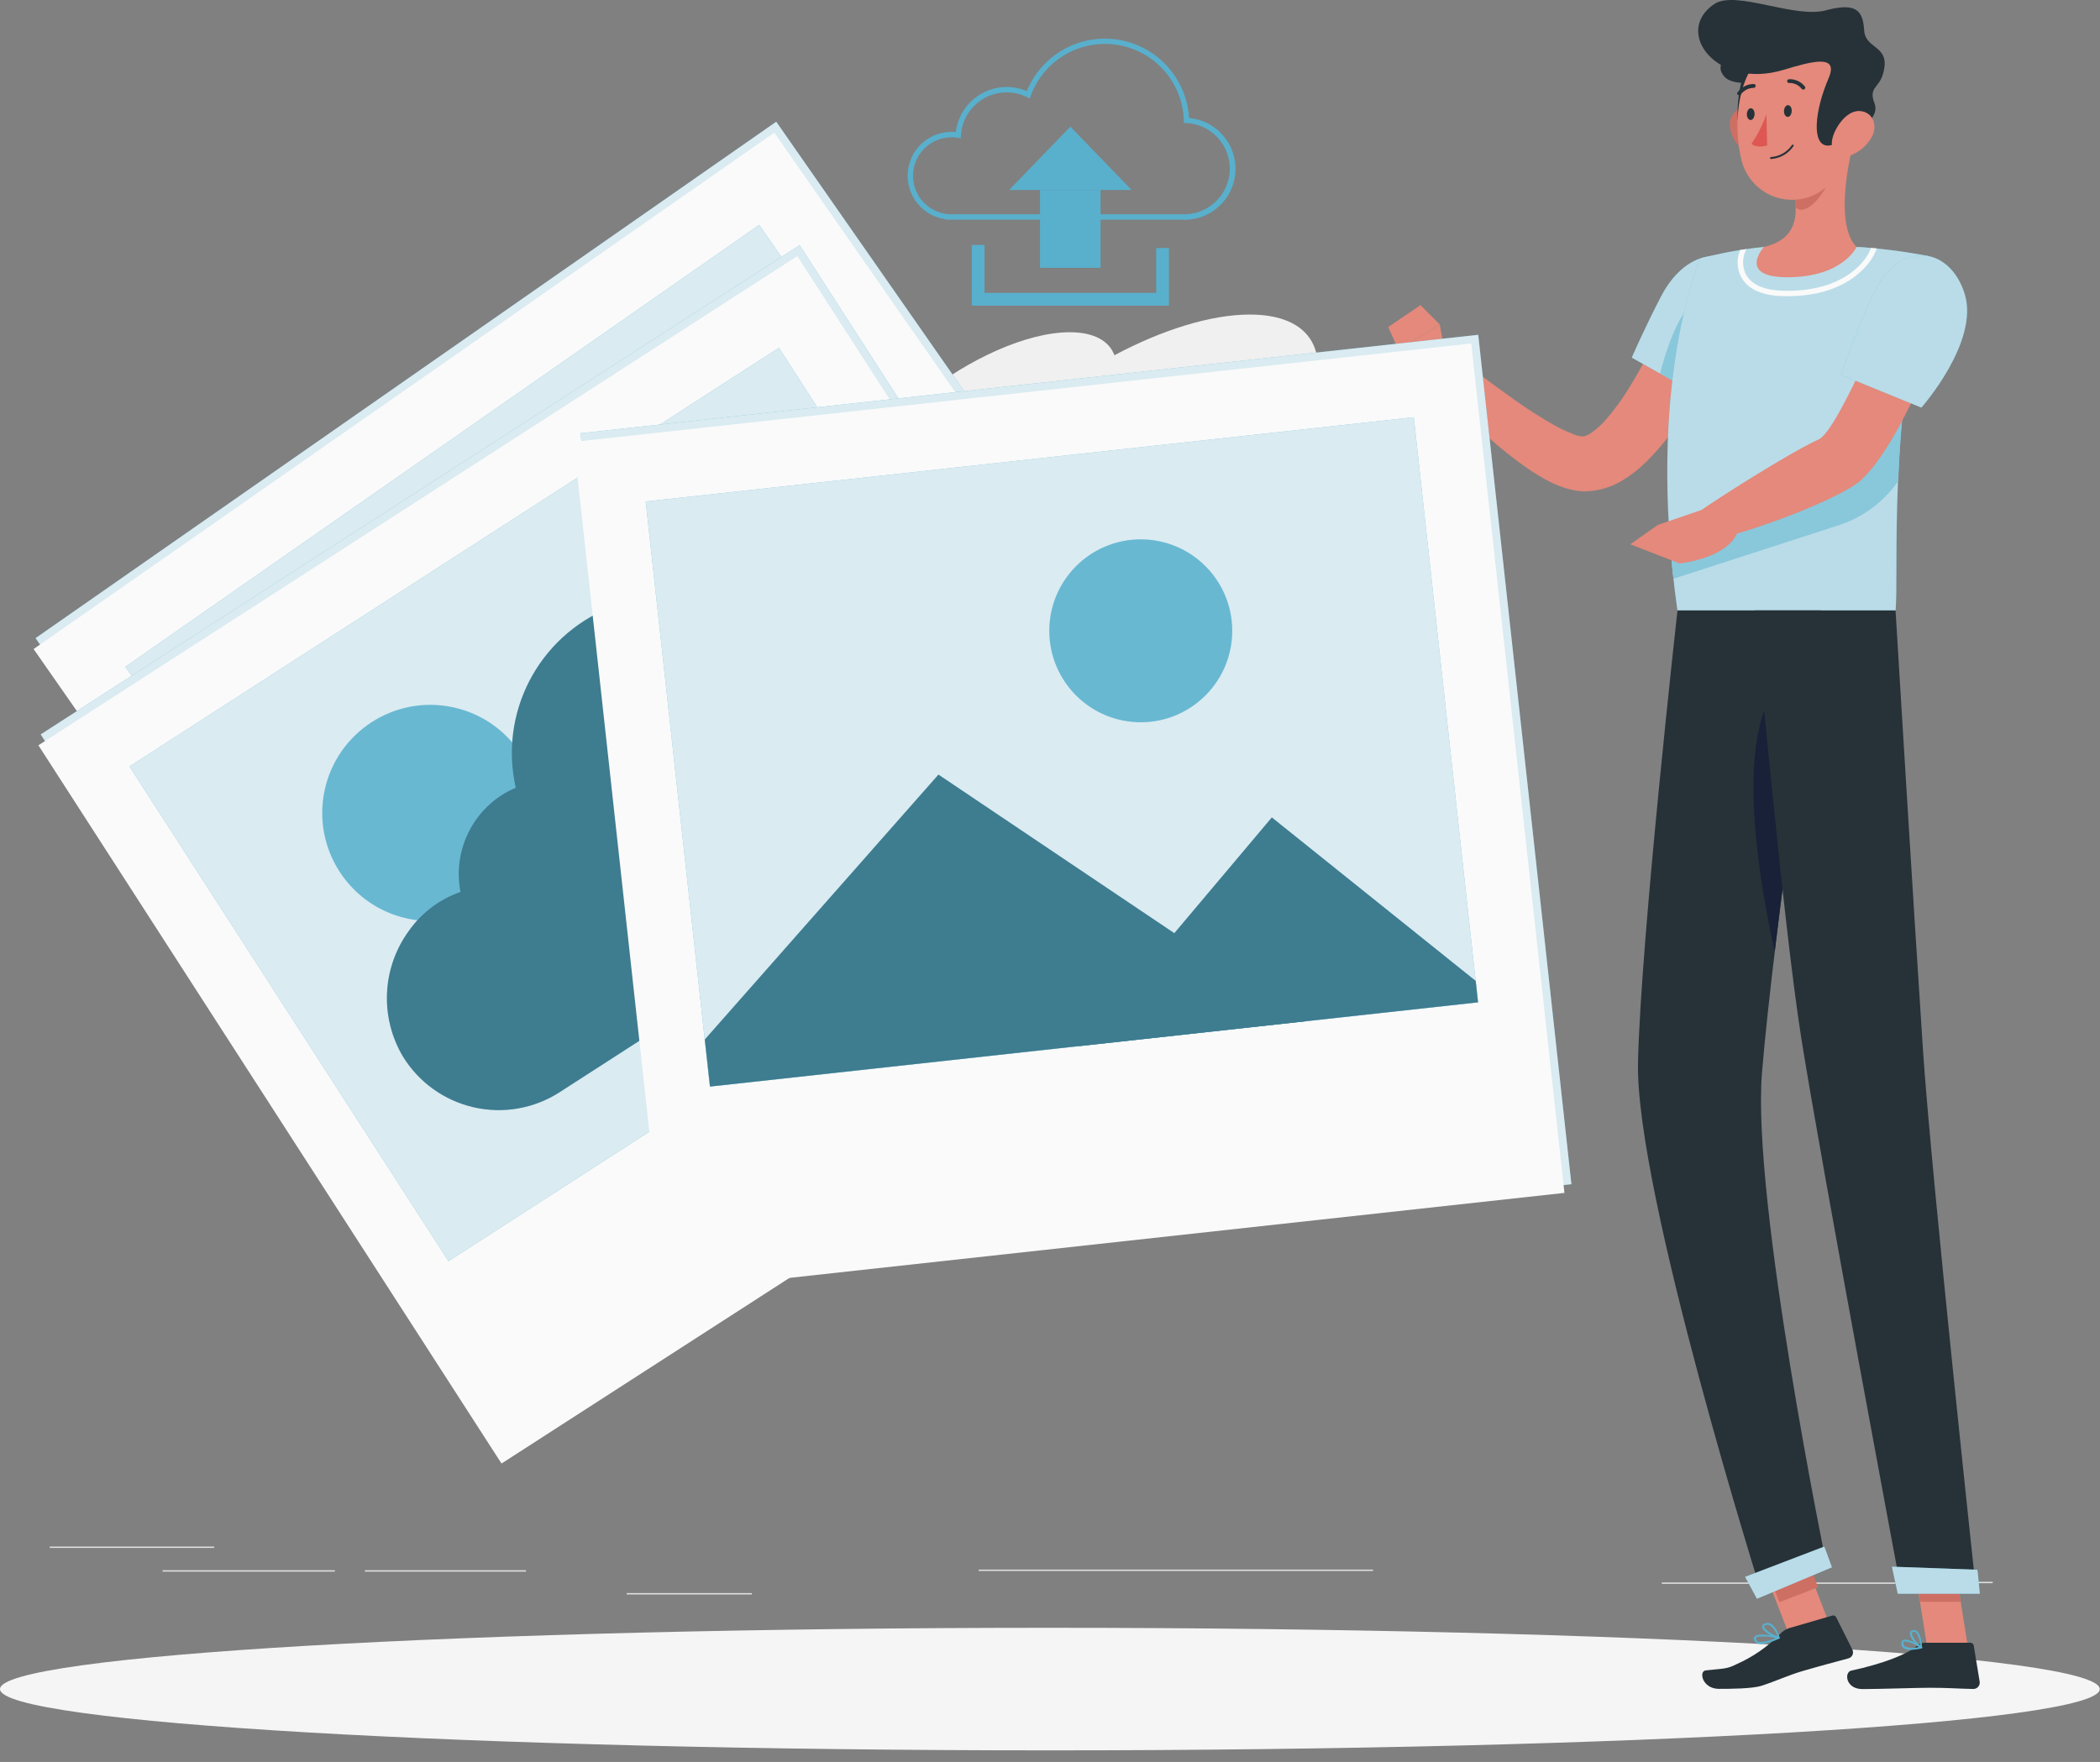 <svg width="143" height="120" viewBox="0 0 143 120" fill="none" xmlns="http://www.w3.org/2000/svg">
<rect x="0" y="0" width="143" height="120" fill="#808080" stroke="none"/>
<path d="M79.6 20.818H66.173V16.683H67.042V19.948H78.731V16.892H79.6V20.818Z" fill="#58B0CD"/>
<path d="M80.485 14.961H64.405V14.935C63.652 14.836 62.965 14.454 62.484 13.867C62.002 13.281 61.762 12.533 61.812 11.775C61.862 11.017 62.198 10.307 62.752 9.788C63.306 9.269 64.037 8.981 64.796 8.981C64.895 8.981 64.992 8.981 65.087 8.996C65.188 8.149 65.596 7.369 66.233 6.803C66.87 6.237 67.693 5.924 68.545 5.924C69.018 5.922 69.486 6.018 69.92 6.207C70.412 5.001 71.299 3.999 72.435 3.363C73.572 2.728 74.89 2.498 76.175 2.71C77.459 2.923 78.633 3.566 79.505 4.533C80.376 5.501 80.892 6.736 80.969 8.036C81.875 8.117 82.713 8.55 83.303 9.243C83.893 9.935 84.188 10.831 84.124 11.739C84.061 12.646 83.644 13.492 82.964 14.096C82.283 14.699 81.393 15.012 80.485 14.966V14.961ZM64.701 14.595H80.485C81.309 14.634 82.115 14.343 82.725 13.787C83.336 13.232 83.7 12.456 83.739 11.632C83.777 10.807 83.487 10.001 82.931 9.391C82.375 8.781 81.6 8.416 80.775 8.378L80.614 8.363V8.202C80.576 6.953 80.105 5.757 79.281 4.818C78.456 3.879 77.331 3.257 76.097 3.058C74.864 2.858 73.6 3.095 72.522 3.727C71.444 4.359 70.62 5.346 70.191 6.52L70.12 6.714L69.937 6.62C69.505 6.402 69.027 6.29 68.543 6.291C67.75 6.292 66.987 6.595 66.409 7.139C65.832 7.682 65.483 8.425 65.434 9.217L65.424 9.42L65.222 9.385C65.082 9.361 64.939 9.35 64.796 9.35C64.117 9.351 63.465 9.614 62.976 10.085C62.487 10.556 62.199 11.198 62.174 11.877C62.149 12.555 62.387 13.217 62.84 13.723C63.292 14.23 63.923 14.541 64.601 14.591L64.701 14.595Z" fill="#58B0CD"/>
<path d="M74.947 12.937H70.823V18.243H74.947V12.937Z" fill="#58B0CD"/>
<path d="M68.717 12.937H77.056L72.886 8.626L68.717 12.937Z" fill="#58B0CD"/>
<path d="M135.692 107.734H131.78V107.827H135.692V107.734Z" fill="#E0E0E0"/>
<path d="M129.073 107.779H113.162V107.871H129.073V107.779Z" fill="#E0E0E0"/>
<path d="M93.495 106.901H66.644V106.993H93.495V106.901Z" fill="#E0E0E0"/>
<path d="M51.198 108.501H42.676V108.594H51.198V108.501Z" fill="#E0E0E0"/>
<path d="M22.802 106.945H11.069V107.038H22.802V106.945Z" fill="#E0E0E0"/>
<path d="M35.815 106.945H24.849V107.038H35.815V106.945Z" fill="#E0E0E0"/>
<path d="M14.583 105.334H3.385V105.426H14.583V105.334Z" fill="#E0E0E0"/>
<path d="M44.284 30.512C45.365 29.148 47.533 28.097 49.137 28.163C49.373 28.154 49.609 28.193 49.831 28.277C50.052 28.36 50.255 28.487 50.427 28.65C53.355 26.953 56.725 25.914 59.509 26.028C60.925 26.083 62.024 26.434 62.783 27.005C65.928 24.446 69.937 22.628 72.846 22.628C74.498 22.628 75.523 23.218 75.888 24.195C79.114 22.477 82.429 21.423 85.106 21.423C89.369 21.423 90.751 24.103 89.007 27.872C89.708 28.583 93.063 29.575 92.93 30.762H44.1C44.159 30.67 44.207 30.585 44.284 30.512Z" fill="#F0F0F0"/>
<path d="M116.647 78.244C119.398 78.612 121.101 72.639 115.025 67.573C115.371 73.439 111.846 77.58 116.647 78.244Z" fill="#F0F0F0"/>
<path d="M71.493 119.213C110.977 119.213 142.985 117.344 142.985 115.039C142.985 112.734 110.977 110.865 71.493 110.865C32.008 110.865 0 112.734 0 115.039C0 117.344 32.008 119.213 71.493 119.213Z" fill="#F5F5F5"/>
<path d="M122.237 104.573L119.604 105.592L121.872 111.453L124.506 110.433L122.237 104.573Z" fill="#E4897B"/>
<path d="M134.01 112.203H131.234L130.212 105.776H132.989L134.01 112.203Z" fill="#E4897B"/>
<path d="M131.053 111.883H134.176C134.23 111.882 134.282 111.9 134.324 111.935C134.365 111.969 134.392 112.018 134.401 112.071L134.807 114.541C134.815 114.603 134.81 114.666 134.792 114.725C134.774 114.785 134.743 114.84 134.702 114.887C134.661 114.933 134.61 114.97 134.553 114.995C134.496 115.02 134.434 115.033 134.372 115.032C133.284 115.013 132.757 114.95 131.385 114.95C130.541 114.95 127.993 115.039 126.827 115.039C125.662 115.039 125.577 113.885 126.06 113.782C128.225 113.313 129.877 112.675 130.596 112.052C130.725 111.946 130.886 111.886 131.053 111.883Z" fill="#263238"/>
<path d="M121.813 110.894L124.763 110.035C124.814 110.018 124.87 110.02 124.921 110.041C124.971 110.062 125.012 110.101 125.036 110.15L126.142 112.362C126.168 112.418 126.182 112.479 126.182 112.541C126.182 112.603 126.168 112.664 126.142 112.72C126.115 112.776 126.077 112.826 126.029 112.865C125.981 112.905 125.925 112.933 125.865 112.948C124.796 113.24 124.073 113.424 122.735 113.815C121.805 114.084 120.865 114.523 119.947 114.814C119.317 115.017 117.827 115.024 117.056 115.024C115.917 115.024 115.662 113.822 116.149 113.767C117.384 113.627 117.554 113.693 118.236 113.35C119.35 112.861 120.361 112.162 121.212 111.293C121.374 111.11 121.581 110.973 121.813 110.894Z" fill="#263238"/>
<path d="M117.694 22.315C117.465 22.894 117.248 23.399 117.001 23.93C116.754 24.461 116.507 24.97 116.245 25.482C115.715 26.522 115.128 27.532 114.486 28.506C113.816 29.544 113.04 30.509 112.17 31.386C111.676 31.886 111.124 32.325 110.526 32.695C109.775 33.161 108.917 33.426 108.033 33.462C107.786 33.468 107.539 33.451 107.296 33.41C107.083 33.375 106.872 33.327 106.665 33.266C106.314 33.159 105.971 33.025 105.64 32.864C105.074 32.58 104.528 32.256 104.007 31.895C103.051 31.23 102.139 30.503 101.278 29.719C99.606 28.205 98.046 26.573 96.61 24.833L98.041 23.395C99.733 24.73 101.47 26.065 103.203 27.282C104.047 27.881 104.921 28.437 105.821 28.948C106.227 29.18 106.65 29.381 107.086 29.549C107.325 29.669 107.589 29.729 107.856 29.723C108.067 29.66 108.265 29.559 108.439 29.424C108.758 29.188 109.052 28.92 109.316 28.624C109.951 27.897 110.519 27.115 111.013 26.286C111.544 25.423 112.041 24.512 112.513 23.583C112.749 23.119 112.978 22.647 113.199 22.175C113.42 21.703 113.645 21.205 113.833 20.77L117.694 22.315Z" fill="#E4897B"/>
<path d="M98.436 24.284L98.041 22.097L95.228 23.823C95.228 23.823 96.116 25.202 97.053 25.224L98.436 24.284Z" fill="#E4897B"/>
<path d="M96.728 20.781L94.531 22.274L95.224 23.823L98.037 22.097L96.728 20.781Z" fill="#E4897B"/>
<path d="M118.985 19.491C119.663 22.013 115.968 27.079 115.968 27.079L111.116 24.358C111.116 24.358 112.019 22.274 113.129 20.154C114.918 16.729 118.207 16.614 118.985 19.491Z" fill="#58B0CD"/>
<path opacity="0.6" d="M118.985 19.491C119.663 22.013 115.968 27.079 115.968 27.079L111.116 24.358C111.116 24.358 112.019 22.274 113.129 20.154C114.918 16.729 118.207 16.614 118.985 19.491Z" fill="#FAFAFA"/>
<path d="M113.052 25.438L114.958 26.507L115.29 20.659C114.184 21.511 113.398 24.077 113.052 25.438Z" fill="#58B0CD"/>
<path opacity="0.3" d="M113.052 25.438L114.958 26.507L115.29 20.659C114.184 21.511 113.398 24.077 113.052 25.438Z" fill="#FAFAFA"/>
<path d="M122.631 105.072L119.989 106.092L121.159 109.122L123.801 108.102L122.631 105.072Z" fill="#CE6F64"/>
<path d="M132.993 105.776H130.212L130.74 109.091H133.516L132.993 105.776Z" fill="#CE6F64"/>
<path d="M131.359 17.448C128.531 28.189 129.313 39.31 129.077 41.588H114.228C112.016 25.976 115.799 17.591 115.799 17.591C115.799 17.591 116.979 17.274 118.498 17.027L118.922 16.965C119.309 16.909 119.707 16.858 120.113 16.821C122.215 16.699 124.323 16.699 126.425 16.821C126.754 16.821 127.085 16.861 127.41 16.887L127.797 16.924C129.711 17.112 131.359 17.448 131.359 17.448Z" fill="#58B0CD"/>
<path opacity="0.6" d="M131.359 17.448C128.531 28.189 129.313 39.31 129.077 41.588H114.228C112.016 25.976 115.799 17.591 115.799 17.591C115.799 17.591 116.979 17.274 118.498 17.027L118.922 16.965C119.309 16.909 119.707 16.858 120.113 16.821C122.215 16.699 124.323 16.699 126.425 16.821C126.754 16.821 127.085 16.861 127.41 16.887L127.797 16.924C129.711 17.112 131.359 17.448 131.359 17.448Z" fill="#FAFAFA"/>
<path d="M113.756 37.363C113.808 38.029 113.873 38.712 113.952 39.413L125.013 35.829C126.738 35.315 128.236 34.229 129.261 32.75C129.302 31.765 129.357 30.729 129.442 29.649C129.479 29.122 129.527 28.583 129.575 28.038C129.622 27.492 129.689 26.891 129.755 26.308L113.756 37.363Z" fill="#58B0CD"/>
<path opacity="0.3" d="M113.756 37.363C113.808 38.029 113.873 38.712 113.952 39.413L125.013 35.829C126.738 35.315 128.236 34.229 129.261 32.75C129.302 31.765 129.357 30.729 129.442 29.649C129.479 29.122 129.527 28.583 129.575 28.038C129.622 27.492 129.689 26.891 129.755 26.308L113.756 37.363Z" fill="#FAFAFA"/>
<path d="M127.41 16.887L127.263 17.204C127.215 17.311 126.039 19.804 121.713 19.804C121.138 19.804 119.387 19.804 118.837 18.58C118.732 18.321 118.685 18.042 118.7 17.763C118.715 17.484 118.79 17.211 118.922 16.965L118.498 17.027C118.384 17.297 118.325 17.586 118.325 17.879C118.325 18.172 118.384 18.462 118.498 18.731C119.143 20.173 121.079 20.173 121.71 20.173C126.267 20.173 127.543 17.47 127.609 17.355L127.805 16.924L127.41 16.887Z" fill="#FAFAFA"/>
<path d="M126.215 9.712C125.699 11.743 125.083 15.464 126.426 16.821C126.426 16.821 125.489 18.882 121.713 18.882C118.266 18.882 120.113 16.821 120.113 16.821C122.41 16.279 122.451 14.608 122.148 13.023L126.215 9.712Z" fill="#E4897B"/>
<path d="M124.556 11.061L122.148 13.019C122.225 13.383 122.268 13.754 122.277 14.126C122.982 14.826 124.394 13.053 124.541 12.145C124.611 11.788 124.616 11.421 124.556 11.061Z" fill="#CE6F64"/>
<path d="M117.808 8.727C117.867 9.057 117.993 9.37 118.179 9.648C118.365 9.926 118.607 10.162 118.889 10.342C119.656 10.829 120.364 10.213 120.397 9.358C120.441 8.591 120.095 7.411 119.199 7.271C119.003 7.242 118.804 7.26 118.617 7.324C118.431 7.388 118.262 7.496 118.126 7.639C117.99 7.781 117.89 7.955 117.834 8.144C117.779 8.334 117.77 8.534 117.808 8.727Z" fill="#CE6F64"/>
<path d="M119.847 3.366C118.428 3.901 117.565 9.336 119.239 10.261C120.913 11.187 122.535 2.356 119.847 3.366Z" fill="#263238"/>
<path d="M117.451 5.25C118.498 6.356 123.837 5.029 124.04 3.126C124.243 1.224 115.471 3.171 117.451 5.25Z" fill="#263238"/>
<path d="M126.138 6.415C126.038 9.185 126.119 10.803 124.77 12.315C124.356 12.819 123.81 13.2 123.194 13.414C122.577 13.628 121.913 13.668 121.276 13.528C120.638 13.389 120.051 13.076 119.58 12.625C119.108 12.173 118.771 11.6 118.605 10.969C117.956 8.543 118.236 4.424 120.883 3.104C121.439 2.799 122.066 2.648 122.699 2.667C123.333 2.687 123.95 2.875 124.486 3.213C125.022 3.55 125.458 4.026 125.748 4.589C126.039 5.152 126.173 5.783 126.138 6.415Z" fill="#E4897B"/>
<path d="M124.468 0.667C126.426 0.184 126.853 0.737 126.942 2.075C127.03 3.414 128.815 3.042 128.214 5.062C127.934 6.017 127.215 5.936 127.653 7.061C128.155 8.355 125.179 9.922 124.479 9.918C123.325 9.918 123.579 7.514 124.519 5.328C125.223 3.69 123.468 4.144 121.455 4.756C116.92 6.131 113.915 2.175 116.728 0.28C118.218 -0.727 122.314 1.36 124.468 0.667Z" fill="#263238"/>
<path d="M127.451 9.35C127.099 9.965 126.529 10.426 125.854 10.641C124.965 10.914 124.549 10.132 124.818 9.288C125.061 8.524 125.821 7.466 126.699 7.566C127.576 7.665 127.878 8.587 127.451 9.35Z" fill="#E4897B"/>
<path d="M114.228 41.574C114.228 41.574 111.735 63.878 111.54 72.344C111.337 81.153 119.987 108.627 119.987 108.627L124.412 106.765C124.412 106.765 119.25 81.665 119.987 73.019C120.754 63.605 123.988 41.574 123.988 41.574H114.228Z" fill="#263238"/>
<path d="M120.419 47.713C118.435 51.835 119.774 59.984 120.85 64.814C121.26 61.407 121.743 57.705 122.204 54.28C122.159 49.011 121.75 44.947 120.419 47.713Z" fill="#182137"/>
<path d="M124.221 105.334C124.239 105.334 124.744 106.746 124.744 106.746L119.641 108.889L118.833 107.395L124.221 105.334Z" fill="#58B0CD"/>
<path opacity="0.6" d="M124.221 105.334C124.239 105.334 124.744 106.746 124.744 106.746L119.641 108.889L118.833 107.395L124.221 105.334Z" fill="#FAFAFA"/>
<path d="M119.493 41.574C119.493 41.574 121.4 62.786 122.664 70.736C124.047 79.442 129.482 108.435 129.482 108.435H134.571C134.571 108.435 131.521 80.143 130.946 71.525C130.323 62.171 129.077 41.574 129.077 41.574H119.493Z" fill="#263238"/>
<path d="M134.648 106.912C134.667 106.912 134.818 108.546 134.818 108.546H129.228L128.83 106.702L134.648 106.912Z" fill="#58B0CD"/>
<path opacity="0.6" d="M134.648 106.912C134.667 106.912 134.818 108.546 134.818 108.546H129.228L128.83 106.702L134.648 106.912Z" fill="#FAFAFA"/>
<path d="M122.008 7.533C122.008 7.758 121.901 7.949 121.754 7.96C121.606 7.971 121.484 7.802 121.481 7.592C121.477 7.381 121.588 7.175 121.735 7.164C121.883 7.153 122.008 7.308 122.008 7.533Z" fill="#263238"/>
<path d="M119.479 7.743C119.479 7.968 119.372 8.159 119.224 8.171C119.077 8.182 118.955 8.012 118.952 7.802C118.948 7.592 119.058 7.385 119.206 7.374C119.353 7.363 119.471 7.518 119.479 7.743Z" fill="#263238"/>
<path d="M120.283 7.787C120.032 8.498 119.69 9.174 119.265 9.797C119.667 10.132 120.334 9.907 120.334 9.907L120.283 7.787Z" fill="#DE5753"/>
<path d="M120.6 10.829C120.583 10.829 120.566 10.823 120.554 10.811C120.542 10.799 120.534 10.783 120.533 10.766C120.533 10.748 120.54 10.731 120.552 10.718C120.565 10.705 120.582 10.697 120.6 10.696C120.883 10.676 121.158 10.592 121.404 10.451C121.65 10.31 121.862 10.115 122.023 9.881C122.031 9.867 122.045 9.856 122.061 9.851C122.077 9.847 122.095 9.849 122.11 9.857C122.124 9.866 122.135 9.88 122.139 9.896C122.144 9.912 122.142 9.929 122.133 9.944C121.962 10.199 121.735 10.411 121.469 10.565C121.203 10.718 120.906 10.809 120.6 10.829Z" fill="#263238"/>
<path d="M122.797 6.102C122.777 6.103 122.757 6.099 122.738 6.09C122.72 6.082 122.703 6.07 122.69 6.054C122.589 5.924 122.459 5.82 122.311 5.751C122.162 5.681 121.999 5.647 121.835 5.652C121.818 5.654 121.801 5.653 121.785 5.648C121.769 5.643 121.753 5.635 121.74 5.625C121.727 5.614 121.716 5.601 121.709 5.586C121.701 5.571 121.696 5.555 121.695 5.538C121.694 5.502 121.706 5.468 121.729 5.441C121.752 5.415 121.785 5.398 121.82 5.394C122.027 5.385 122.234 5.425 122.422 5.511C122.611 5.598 122.776 5.728 122.904 5.892C122.915 5.905 122.923 5.921 122.927 5.937C122.932 5.954 122.933 5.971 122.93 5.988C122.928 6.005 122.922 6.021 122.913 6.035C122.904 6.05 122.892 6.063 122.878 6.072C122.855 6.091 122.827 6.101 122.797 6.102Z" fill="#263238"/>
<path d="M118.384 6.482C118.365 6.477 118.347 6.468 118.332 6.456C118.32 6.444 118.31 6.43 118.303 6.414C118.297 6.398 118.293 6.381 118.293 6.364C118.293 6.347 118.297 6.33 118.303 6.314C118.31 6.298 118.32 6.284 118.332 6.272C118.46 6.099 118.627 5.959 118.819 5.864C119.011 5.768 119.223 5.72 119.438 5.722C119.455 5.723 119.472 5.727 119.487 5.735C119.502 5.743 119.516 5.754 119.526 5.767C119.537 5.78 119.545 5.795 119.55 5.812C119.554 5.828 119.555 5.845 119.552 5.862C119.547 5.897 119.529 5.929 119.502 5.951C119.475 5.974 119.44 5.985 119.405 5.984C119.237 5.988 119.071 6.03 118.922 6.107C118.772 6.185 118.643 6.295 118.542 6.43C118.524 6.454 118.499 6.472 118.471 6.481C118.443 6.491 118.412 6.491 118.384 6.482Z" fill="#263238"/>
<path d="M132.786 21.076L128.948 20.055C128.948 20.055 125.187 29.313 123.859 29.918C122.052 30.74 117.473 33.605 115.53 34.959C115.419 35.416 115.504 36.64 115.751 36.972C119.069 36.371 125.423 33.926 126.75 32.68C129.774 29.848 132.786 21.076 132.786 21.076Z" fill="#E4897B"/>
<path d="M133.785 20.018C134.799 23.285 130.835 27.761 130.835 27.761L125.36 25.526C126.006 23.634 126.753 21.778 127.598 19.966C129.283 16.341 132.76 16.718 133.785 20.018Z" fill="#58B0CD"/>
<path opacity="0.6" d="M133.785 20.018C134.799 23.285 130.835 27.761 130.835 27.761L125.36 25.526C126.006 23.634 126.753 21.778 127.598 19.966C129.283 16.341 132.76 16.718 133.785 20.018Z" fill="#FAFAFA"/>
<path d="M130.12 112.369C129.933 112.386 129.746 112.337 129.593 112.229C129.545 112.186 129.51 112.132 129.49 112.071C129.47 112.01 129.466 111.945 129.478 111.883C129.481 111.843 129.493 111.805 129.514 111.772C129.536 111.739 129.565 111.713 129.6 111.695C129.914 111.54 130.78 112.089 130.876 112.152C130.887 112.159 130.895 112.169 130.901 112.181C130.906 112.192 130.908 112.205 130.905 112.218C130.902 112.231 130.895 112.243 130.885 112.252C130.876 112.261 130.863 112.267 130.85 112.27C130.611 112.33 130.366 112.364 130.12 112.369ZM129.751 111.798C129.723 111.792 129.694 111.792 129.667 111.798C129.653 111.805 129.641 111.817 129.632 111.83C129.624 111.844 129.619 111.859 129.619 111.875C129.61 111.918 129.612 111.963 129.625 112.004C129.638 112.046 129.661 112.084 129.692 112.115C130.002 112.256 130.355 112.273 130.677 112.163C130.39 111.976 130.067 111.851 129.729 111.794L129.751 111.798Z" fill="#58B0CD"/>
<path d="M130.824 112.27H130.795C130.515 112.111 129.995 111.503 130.057 111.193C130.071 111.145 130.1 111.102 130.14 111.071C130.18 111.041 130.228 111.024 130.279 111.023C130.328 111.016 130.378 111.02 130.425 111.034C130.472 111.049 130.516 111.074 130.552 111.108C130.861 111.37 130.88 112.17 130.88 112.214C130.88 112.233 130.872 112.251 130.859 112.264C130.846 112.277 130.828 112.285 130.81 112.285L130.824 112.27ZM130.33 111.145H130.301C130.216 111.145 130.205 111.197 130.201 111.212C130.153 111.396 130.481 111.853 130.754 112.071C130.754 111.759 130.657 111.455 130.478 111.2C130.437 111.165 130.385 111.145 130.33 111.145Z" fill="#58B0CD"/>
<path d="M120.316 111.908C120.091 111.987 119.847 111.987 119.622 111.908C119.569 111.883 119.522 111.844 119.488 111.796C119.454 111.747 119.433 111.691 119.427 111.632C119.423 111.596 119.427 111.559 119.44 111.525C119.453 111.491 119.474 111.461 119.501 111.436C119.799 111.175 121.001 111.459 121.138 111.492C121.15 111.495 121.162 111.502 121.17 111.512C121.179 111.522 121.184 111.534 121.186 111.547C121.186 111.561 121.183 111.575 121.176 111.586C121.168 111.598 121.158 111.608 121.145 111.613C120.878 111.736 120.6 111.835 120.316 111.908ZM119.718 111.47C119.675 111.477 119.635 111.495 119.6 111.521C119.59 111.532 119.582 111.544 119.577 111.559C119.572 111.573 119.572 111.588 119.575 111.602C119.575 111.641 119.586 111.678 119.607 111.71C119.627 111.743 119.655 111.769 119.689 111.787C119.884 111.894 120.341 111.809 120.924 111.566C120.531 111.464 120.123 111.432 119.718 111.47Z" fill="#58B0CD"/>
<path d="M121.145 111.606H121.12C120.751 111.54 120.013 111.116 119.991 110.799C119.991 110.725 120.024 110.622 120.198 110.559C120.319 110.518 120.451 110.525 120.566 110.581C120.968 110.78 121.179 111.488 121.186 111.518C121.191 111.528 121.194 111.539 121.194 111.551C121.194 111.562 121.191 111.574 121.186 111.584C121.181 111.591 121.175 111.596 121.168 111.6C121.161 111.604 121.153 111.606 121.145 111.606ZM120.275 110.677H120.235C120.12 110.717 120.124 110.765 120.124 110.78C120.124 110.968 120.659 111.318 121.031 111.436C120.944 111.141 120.762 110.882 120.515 110.699C120.441 110.661 120.355 110.653 120.275 110.677Z" fill="#58B0CD"/>
<path d="M52.857 8.29L2.421 43.462L35.712 91.2L86.148 56.028L52.857 8.29Z" fill="#58B0CD"/>
<path opacity="0.8" d="M52.857 8.29L2.421 43.462L35.712 91.2L86.148 56.028L52.857 8.29Z" fill="#FAFAFA"/>
<path d="M52.725 9.032L2.288 44.204L35.579 91.942L86.015 56.77L52.725 9.032Z" fill="#FAFAFA"/>
<path d="M51.697 15.319L8.538 45.416L31.468 78.299L74.628 48.201L51.697 15.319Z" fill="#58B0CD"/>
<path opacity="0.8" d="M51.697 15.319L8.538 45.416L31.468 78.299L74.628 48.201L51.697 15.319Z" fill="#FAFAFA"/>
<path d="M35.173 43.624C36.007 44.821 36.468 46.239 36.496 47.698C36.525 49.157 36.119 50.592 35.332 51.821C34.544 53.049 33.41 54.017 32.072 54.6C30.735 55.184 29.254 55.358 27.818 55.099C26.381 54.841 25.054 54.162 24.003 53.149C22.953 52.136 22.227 50.834 21.917 49.408C21.607 47.982 21.727 46.496 22.262 45.138C22.797 43.78 23.723 42.611 24.922 41.78C26.527 40.668 28.507 40.237 30.428 40.583C32.35 40.929 34.056 42.022 35.173 43.624Z" fill="#58B0CD"/>
<path opacity="0.1" d="M35.173 43.624C36.007 44.821 36.468 46.239 36.496 47.698C36.525 49.157 36.119 50.592 35.332 51.821C34.544 53.049 33.41 54.017 32.072 54.6C30.735 55.184 29.254 55.358 27.818 55.099C26.381 54.841 25.054 54.162 24.003 53.149C22.953 52.136 22.227 50.834 21.917 49.408C21.607 47.982 21.727 46.496 22.262 45.138C22.797 43.78 23.723 42.611 24.922 41.78C26.527 40.668 28.507 40.237 30.428 40.583C32.35 40.929 34.056 42.022 35.173 43.624Z" fill="#FAFAFA"/>
<path d="M62.702 40.375C61.591 39.268 60.25 38.419 58.774 37.889C57.298 37.358 55.724 37.158 54.162 37.304C54.114 37.237 54.077 37.164 54.029 37.093C52.601 35.02 50.487 33.517 48.059 32.849C45.632 32.181 43.046 32.392 40.758 33.443C38.47 34.495 36.627 36.319 35.553 38.597C34.478 40.874 34.242 43.457 34.885 45.891C34.563 46.043 34.253 46.221 33.96 46.422C32.908 47.153 32.1 48.183 31.64 49.378C31.18 50.573 31.089 51.879 31.379 53.126C29.971 53.678 28.772 54.656 27.949 55.925C27.104 57.185 26.646 58.666 26.631 60.184C26.616 61.701 27.044 63.191 27.865 64.468C28.43 65.316 29.158 66.043 30.008 66.606C30.858 67.17 31.811 67.557 32.813 67.747C33.814 67.936 34.843 67.924 35.84 67.711C36.837 67.497 37.781 67.087 38.617 66.503L51.024 57.849L62.392 49.922C63.656 49.058 64.529 47.732 64.823 46.23C65.116 44.727 64.806 43.17 63.959 41.894L63.926 41.843C63.563 41.318 63.154 40.826 62.702 40.375Z" fill="#58B0CD"/>
<path opacity="0.3" d="M62.702 40.375C61.591 39.268 60.25 38.419 58.774 37.889C57.298 37.358 55.724 37.158 54.162 37.304C54.114 37.237 54.077 37.164 54.029 37.093C52.601 35.02 50.487 33.517 48.059 32.849C45.632 32.181 43.046 32.392 40.758 33.443C38.47 34.495 36.627 36.319 35.553 38.597C34.478 40.874 34.242 43.457 34.885 45.891C34.563 46.043 34.253 46.221 33.96 46.422C32.908 47.153 32.1 48.183 31.64 49.378C31.18 50.573 31.089 51.879 31.379 53.126C29.971 53.678 28.772 54.656 27.949 55.925C27.104 57.185 26.646 58.666 26.631 60.184C26.616 61.701 27.044 63.191 27.865 64.468C28.43 65.316 29.158 66.043 30.008 66.606C30.858 67.17 31.811 67.557 32.813 67.747C33.814 67.936 34.843 67.924 35.84 67.711C36.837 67.497 37.781 67.087 38.617 66.503L51.024 57.849L62.392 49.922C63.656 49.058 64.529 47.732 64.823 46.23C65.116 44.727 64.806 43.17 63.959 41.894L63.926 41.843C63.563 41.318 63.154 40.826 62.702 40.375Z" fill="black"/>
<g style="mix-blend-mode:multiply">
<path d="M54.451 16.701L2.771 50.019L34.307 98.935L85.987 65.617L54.451 16.701Z" fill="#58B0CD"/>
</g>
<path opacity="0.8" d="M54.451 16.701L2.771 50.019L34.307 98.935L85.987 65.617L54.451 16.701Z" fill="#FAFAFA"/>
<path d="M54.295 17.443L2.615 50.761L34.151 99.677L85.831 66.358L54.295 17.443Z" fill="#FAFAFA"/>
<path d="M53.042 23.69L8.818 52.201L30.54 85.894L74.764 57.383L53.042 23.69Z" fill="#58B0CD"/>
<path opacity="0.8" d="M53.042 23.69L8.818 52.201L30.54 85.894L74.764 57.383L53.042 23.69Z" fill="#FAFAFA"/>
<path d="M36.502 56.905C37.351 52.93 34.817 49.02 30.842 48.17C26.867 47.321 22.956 49.855 22.107 53.83C21.258 57.805 23.791 61.716 27.767 62.565C31.741 63.414 35.652 60.88 36.502 56.905Z" fill="#58B0CD"/>
<path opacity="0.1" d="M36.502 56.905C37.351 52.93 34.817 49.02 30.842 48.17C26.867 47.321 22.956 49.855 22.107 53.83C21.258 57.805 23.791 61.716 27.767 62.565C31.741 63.414 35.652 60.88 36.502 56.905Z" fill="#FAFAFA"/>
<path d="M63.123 49.14C62.052 47.992 60.742 47.094 59.285 46.51C57.828 45.926 56.26 45.669 54.693 45.759C54.649 45.685 54.616 45.611 54.568 45.541C53.215 43.417 51.155 41.838 48.752 41.084C46.349 40.329 43.757 40.447 41.432 41.417C39.108 42.386 37.2 44.146 36.045 46.384C34.891 48.623 34.564 51.197 35.121 53.653C34.792 53.791 34.475 53.956 34.174 54.147C33.099 54.84 32.256 55.839 31.754 57.016C31.252 58.192 31.113 59.492 31.357 60.747C29.929 61.245 28.695 62.179 27.828 63.417C26.937 64.646 26.425 66.108 26.355 67.624C26.285 69.14 26.66 70.644 27.433 71.949C27.966 72.819 28.666 73.574 29.494 74.169C30.323 74.764 31.261 75.188 32.255 75.415C33.249 75.643 34.279 75.669 35.283 75.493C36.288 75.317 37.247 74.942 38.104 74.39L50.844 66.175L62.496 58.664C63.787 57.844 64.704 56.55 65.049 55.059C65.394 53.569 65.139 52.003 64.339 50.7L64.302 50.648C63.957 50.11 63.562 49.605 63.123 49.14Z" fill="#58B0CD"/>
<path opacity="0.3" d="M63.123 49.14C62.052 47.992 60.742 47.094 59.285 46.51C57.828 45.926 56.26 45.669 54.693 45.759C54.649 45.685 54.616 45.611 54.568 45.541C53.215 43.417 51.155 41.838 48.752 41.084C46.349 40.329 43.757 40.447 41.432 41.417C39.108 42.386 37.2 44.146 36.045 46.384C34.891 48.623 34.564 51.197 35.121 53.653C34.792 53.791 34.475 53.956 34.174 54.147C33.099 54.84 32.256 55.839 31.754 57.016C31.252 58.192 31.113 59.492 31.357 60.747C29.929 61.245 28.695 62.179 27.828 63.417C26.937 64.646 26.425 66.108 26.355 67.624C26.285 69.14 26.66 70.644 27.433 71.949C27.966 72.819 28.666 73.574 29.494 74.169C30.323 74.764 31.261 75.188 32.255 75.415C33.249 75.643 34.279 75.669 35.283 75.493C36.288 75.317 37.247 74.942 38.104 74.39L50.844 66.175L62.496 58.664C63.787 57.844 64.704 56.55 65.049 55.059C65.394 53.569 65.139 52.003 64.339 50.7L64.302 50.648C63.957 50.11 63.562 49.605 63.123 49.14Z" fill="black"/>
<g style="mix-blend-mode:multiply">
<path d="M100.66 22.802L39.537 29.506L45.883 87.359L107.006 80.654L100.66 22.802Z" fill="#58B0CD"/>
</g>
<path opacity="0.8" d="M100.66 22.802L39.537 29.506L45.883 87.359L107.006 80.654L100.66 22.802Z" fill="#FAFAFA"/>
<path d="M100.185 23.392L39.062 30.096L45.409 87.949L106.531 81.245L100.185 23.392Z" fill="#FAFAFA"/>
<path d="M96.272 28.418L43.969 34.156L48.34 74.005L100.644 68.267L96.272 28.418Z" fill="#58B0CD"/>
<path opacity="0.8" d="M96.272 28.418L43.969 34.156L48.34 74.005L100.644 68.267L96.272 28.418Z" fill="#FAFAFA"/>
<path d="M100.489 66.809L100.648 68.266L73.48 71.249L79.966 63.557L86.606 55.674L100.489 66.809Z" fill="#58B0CD"/>
<path opacity="0.3" d="M100.489 66.809L100.648 68.266L73.48 71.249L79.966 63.557L86.606 55.674L100.489 66.809Z" fill="black"/>
<path d="M88.885 69.556L48.347 74.003L47.993 70.799L63.904 52.757L79.966 63.557L88.885 69.556Z" fill="#58B0CD"/>
<path opacity="0.3" d="M88.885 69.556L48.347 74.003L47.993 70.799L63.904 52.757L79.966 63.557L88.885 69.556Z" fill="black"/>
<path d="M83.903 43.222C84.046 39.786 81.377 36.884 77.94 36.74C74.504 36.597 71.602 39.267 71.458 42.703C71.315 46.14 73.984 49.042 77.421 49.185C80.857 49.329 83.76 46.659 83.903 43.222Z" fill="#58B0CD"/>
<path opacity="0.1" d="M83.903 43.222C84.046 39.786 81.377 36.884 77.94 36.74C74.504 36.597 71.602 39.267 71.458 42.703C71.315 46.14 73.984 49.042 77.421 49.185C80.857 49.329 83.76 46.659 83.903 43.222Z" fill="#FAFAFA"/>
<path d="M115.839 34.741L112.889 35.751L111.016 37.071L114.379 38.377C114.379 38.377 117.521 38.045 118.277 36.341L115.839 34.741Z" fill="#E4897B"/>
</svg>

